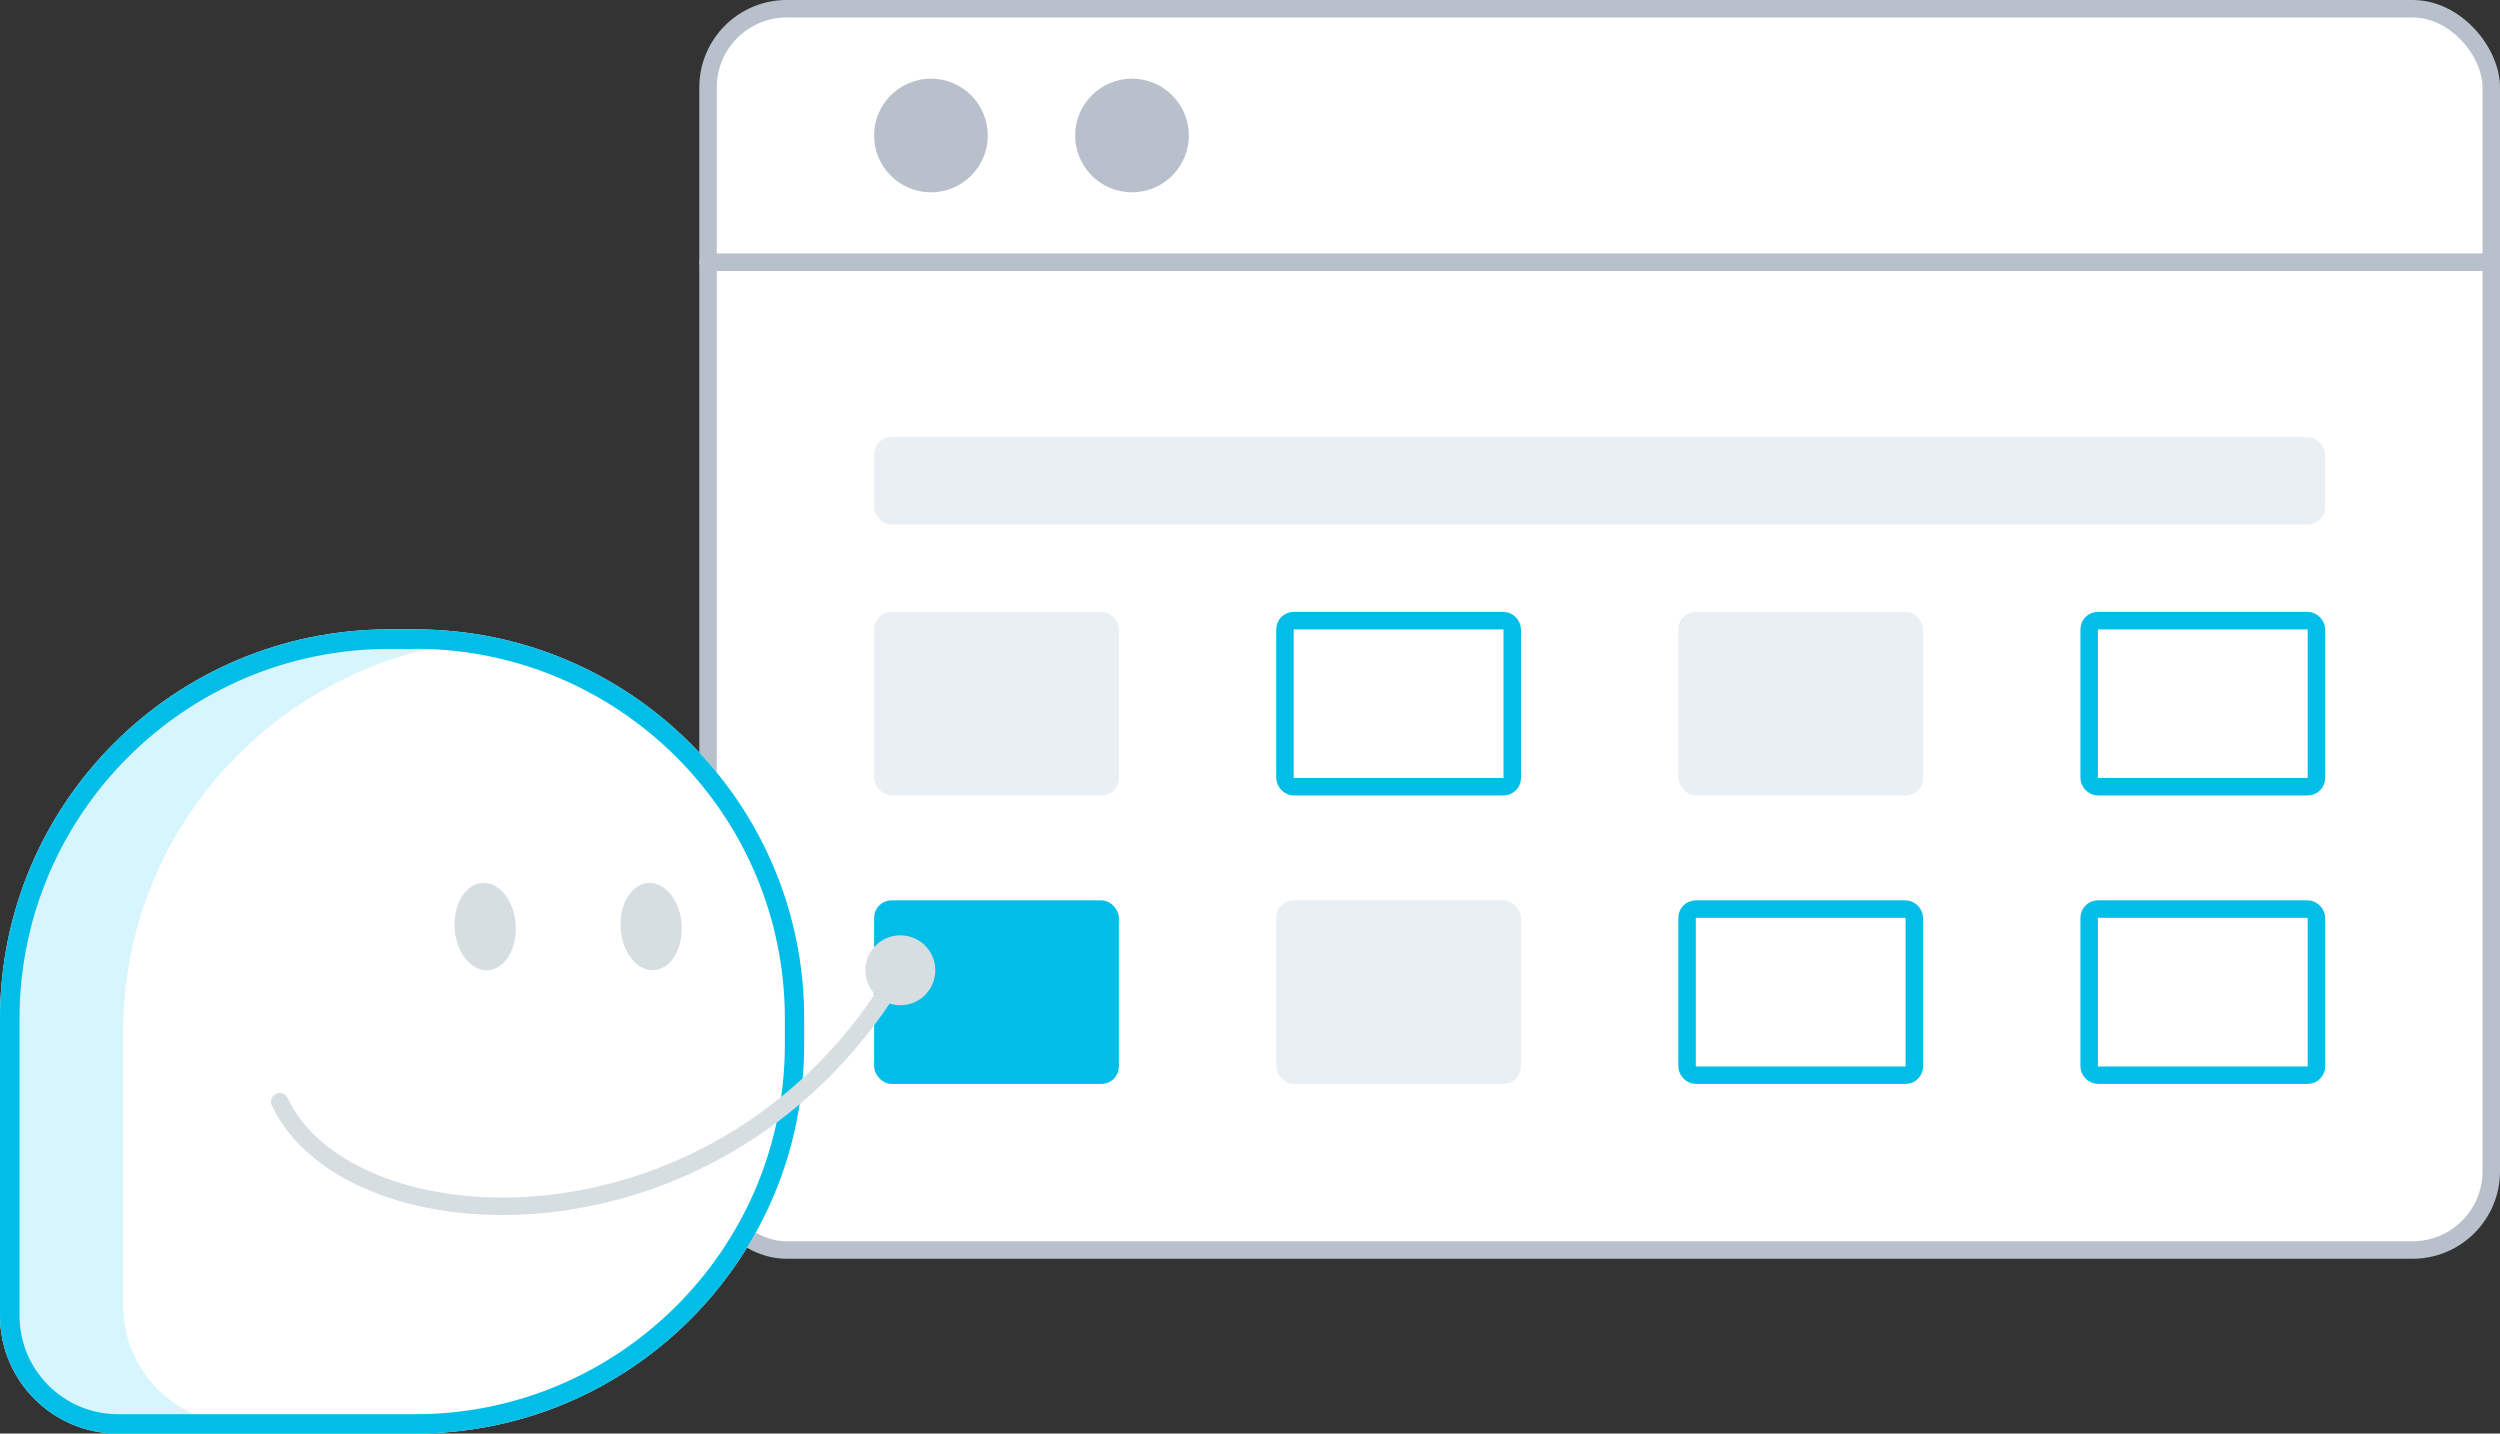 <svg width="286" height="164" viewBox="0 0 286 164" fill="none" xmlns="http://www.w3.org/2000/svg">
<rect x="0" y="0" width="286" height="164" fill="#333333" stroke="none"/>
<rect x="81" y="1" width="204" height="142" rx="9" fill="white" stroke="#B8C0CC" stroke-width="2"/>
<circle cx="106.5" cy="15.5" r="6.5" fill="#B8C0CC"/>
<circle cx="129.5" cy="15.5" r="6.5" fill="#B8C0CC"/>
<path d="M81 30H285" stroke="#B8C0CC" stroke-width="2" stroke-linecap="round"/>
<rect x="100" y="50" width="166" height="10" rx="2" fill="#EAEFF4"/>
<rect x="100" y="70" width="28" height="21" rx="2" fill="#EAEFF4"/>
<rect x="147" y="71" width="26" height="19" rx="1" fill="white" stroke="#00BEE7" stroke-width="2"/>
<rect x="192" y="70" width="28" height="21" rx="2" fill="#EAEFF4"/>
<rect x="239" y="71" width="26" height="19" rx="1" fill="white" stroke="#00BEE7" stroke-width="2"/>
<rect x="100" y="103" width="28" height="21" rx="2" fill="#00BEE7"/>
<rect x="146" y="103" width="28" height="21" rx="2" fill="#EAEFF4"/>
<rect x="193" y="104" width="26" height="19" rx="1" fill="white" stroke="#00BEE7" stroke-width="2"/>
<rect x="239" y="104" width="26" height="19" rx="1" fill="white" stroke="#00BEE7" stroke-width="2"/>
<path d="M47.484 164H13.486C6.037 164 0 157.962 0 150.512V116.51C0 91.926 19.923 72 44.505 72H47.495C72.077 72 92 91.926 92 116.51V119.501C91.989 144.074 72.066 164 47.484 164Z" fill="white"/>
<path opacity="0.4" d="M14.088 118V149.36C14.088 156.887 20.253 163 27.868 163H14.78C7 163 1 159 1 149.36V118C1 90.5 21.352 73 46.462 73C48.681 73 50.868 73.152 53 73.468C31 76.6 14.088 95.342 14.088 118Z" fill="#00BEE7" fill-opacity="0.4"/>
<path d="M47.501 74.224C70.818 74.224 89.787 93.193 89.787 116.51V119.501C89.787 142.818 70.818 161.787 47.501 161.787H13.499C7.283 161.787 2.235 156.739 2.235 150.524V116.521C2.235 93.204 21.204 74.235 44.521 74.235H47.501V74.224ZM47.501 72H44.51C19.926 72 0 91.926 0 116.51V150.512C0 157.962 6.038 164 13.488 164H47.49C72.074 164 92 144.074 92 119.49V116.499C92.011 91.926 72.086 72 47.501 72Z" fill="#00BEE7"/>
<ellipse rx="3.498" ry="5" transform="matrix(0.998 -0.07 0.068 0.998 74.491 106)" fill="#D7DEE2"/>
<ellipse rx="3.5" ry="5" transform="matrix(0.998 -0.07 0.068 0.998 55.504 106)" fill="#D7DEE2"/>
<path d="M32 126.033C39.976 143.07 82.992 145.074 103 111" stroke="#D7DEE2" stroke-width="2" stroke-linecap="round"/>
<circle cx="103" cy="111" r="4" fill="#D7DEE2"/>
</svg>

